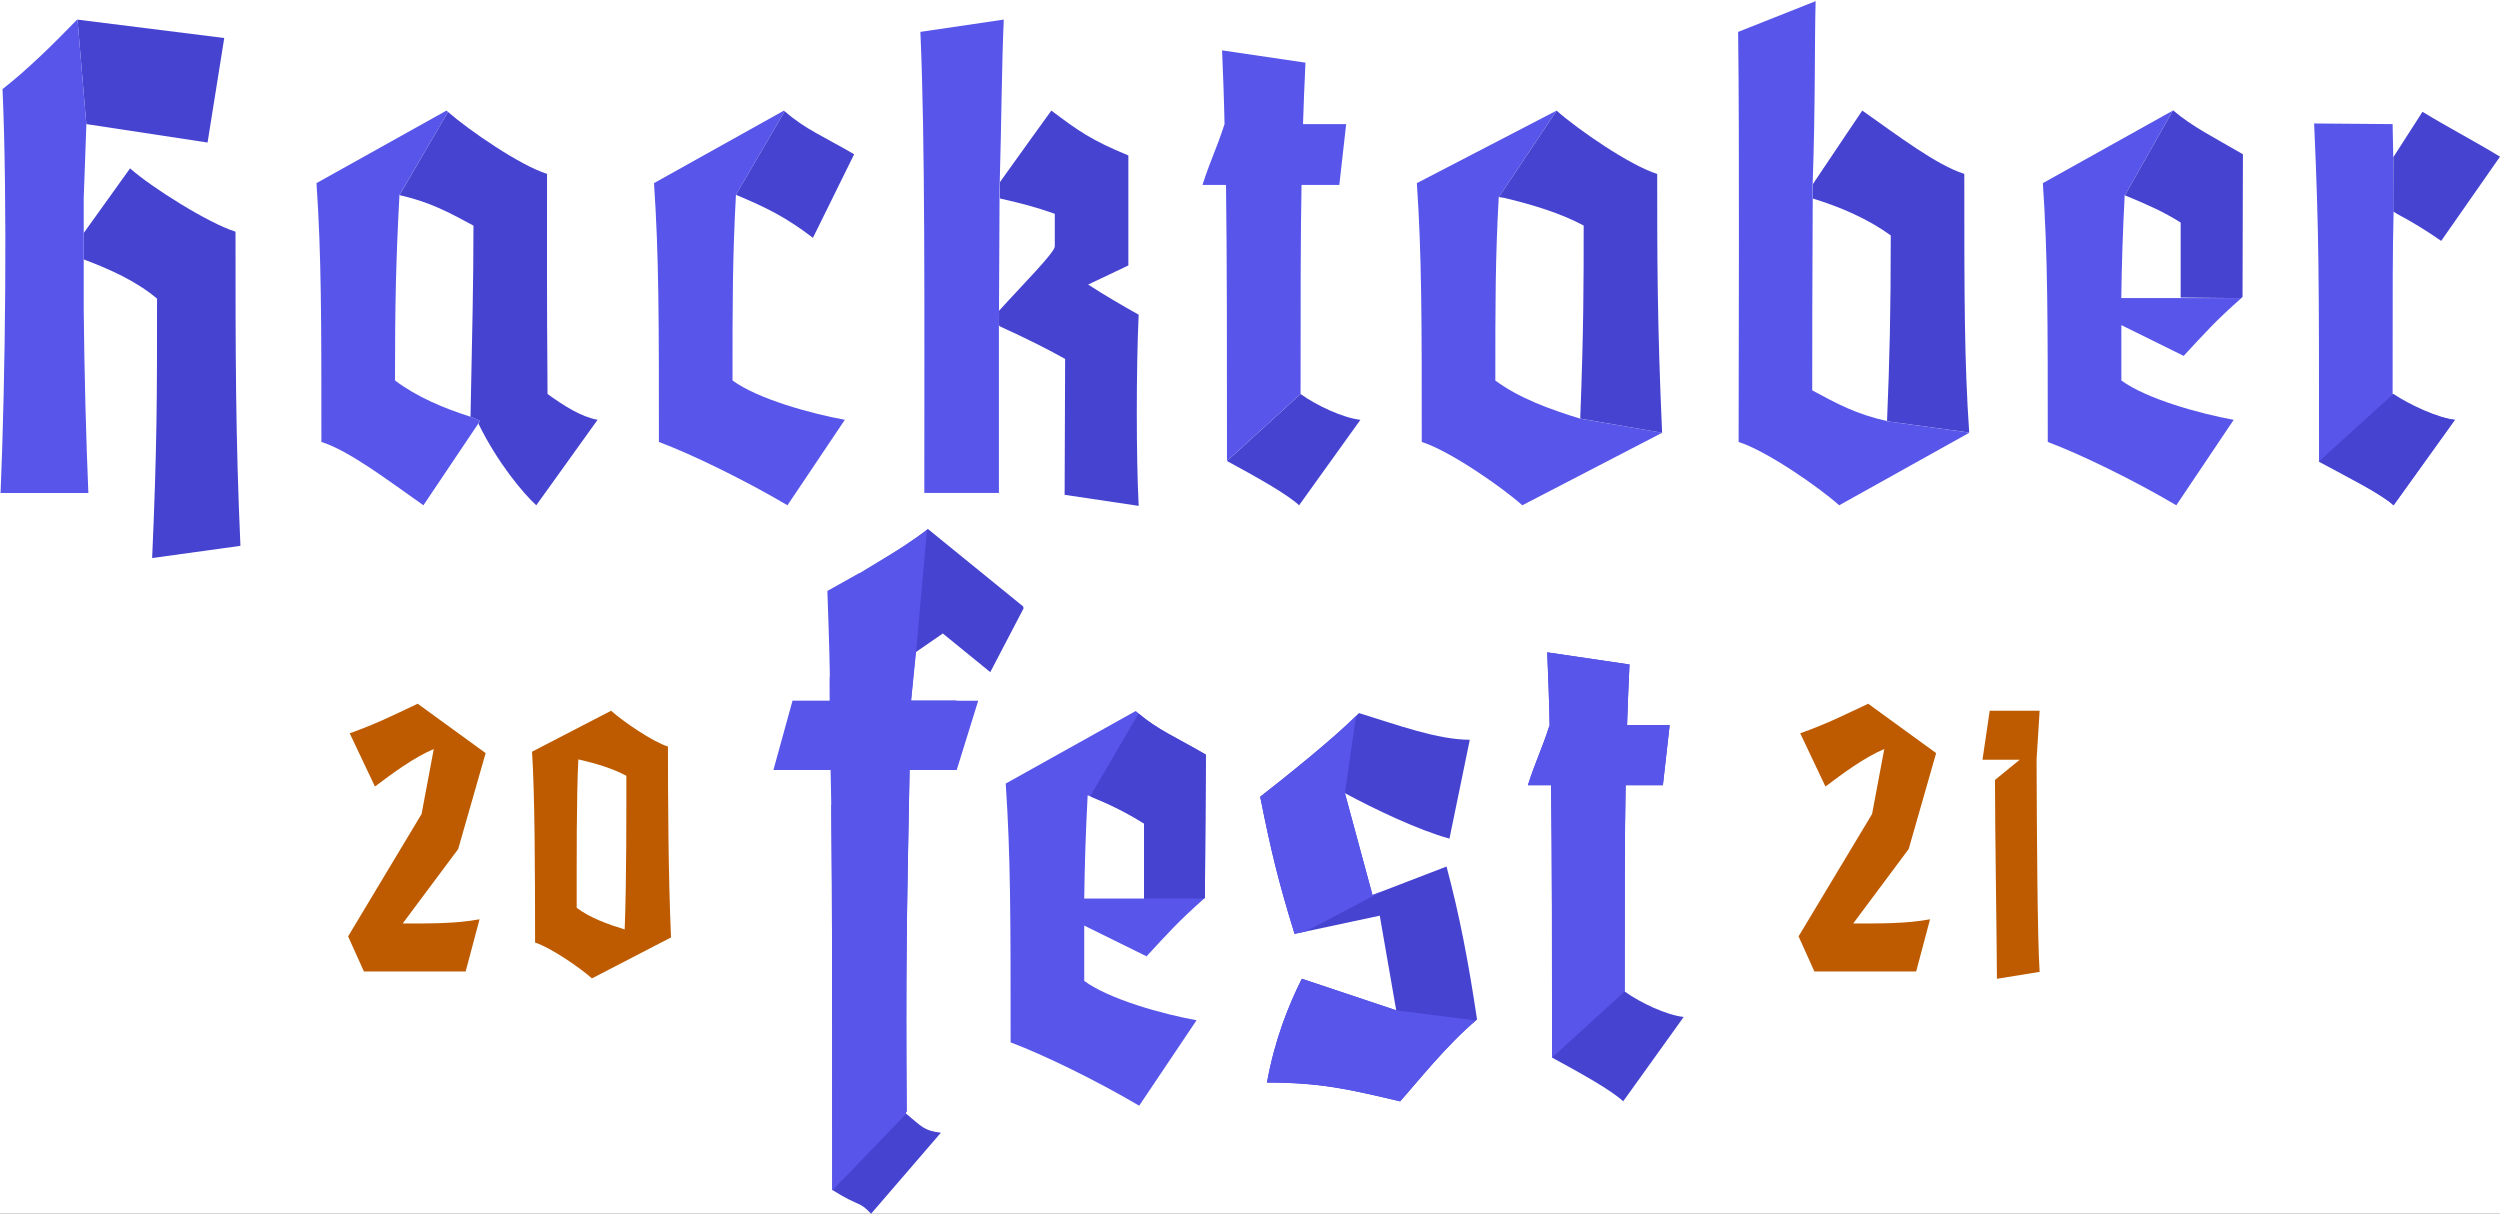 <svg width="379" height="184" viewBox="0 0 379 184" fill="none" xmlns="http://www.w3.org/2000/svg">
<rect x="0" y="0" width="379" height="184" fill="#333333" stroke="none"/>
<g clip-path="url(#clip0_1_2)">
<rect width="379" height="184" fill="white"/>
<path d="M362.816 23.763L362.72 18.814L350.822 18.719C351.565 35.496 351.565 41.554 351.565 69.887C356.024 72.311 360.935 74.827 362.869 76.597L372.165 63.642C369.562 63.363 365.174 61.5 362.72 59.729C362.72 43.044 362.72 37.827 362.869 32.141L362.816 23.763Z" fill="#5855EA"/>
<path d="M197.166 59.729L186.011 69.887C190.469 72.311 195.011 74.827 196.943 76.597L206.239 63.642C203.636 63.363 199.62 61.5 197.166 59.729Z" fill="#4643D1"/>
<path d="M111.565 29.531L118.961 16.858L118.854 16.763L99.146 27.761C99.891 38.758 99.891 48.171 99.891 67C104.873 68.862 112.904 72.776 119.378 76.597L128.079 63.642C122.948 62.711 114.843 60.474 111.049 57.678C111.049 45.748 111.049 39.13 111.57 29.529L111.565 29.531Z" fill="#5855EA"/>
<path d="M72.72 63.765L71.33 63.177C67.239 61.873 63.224 60.194 59.879 57.678C59.879 45.748 60.044 39.108 60.562 29.508H60.59L67.916 16.972L67.687 16.765L47.98 27.761C48.723 38.758 48.723 48.171 48.723 67C52.888 68.303 58.762 72.776 64.191 76.597C64.191 76.597 70.884 66.625 72.52 64.201L72.72 63.765Z" fill="#5855EA"/>
<path d="M251.975 65.611L239.554 63.467C235.02 62.069 230.335 60.391 226.692 57.688C226.692 45.851 226.692 39.234 227.212 29.821L227.263 29.831L235.987 16.765L214.795 27.764C215.538 38.76 215.538 48.173 215.538 67.002C219.701 68.306 227.659 73.805 230.782 76.599L251.975 65.611Z" fill="#5855EA"/>
<path d="M339.781 45.182H330.658H321.587C321.661 39.869 321.81 35.21 322.107 29.525L322.162 29.546L329.405 16.765L309.697 27.764C310.441 38.76 310.441 48.173 310.441 67.002C315.422 68.864 323.455 72.778 329.928 76.599L338.629 63.645C333.499 62.713 325.393 60.476 321.6 57.68V49.289L331.045 53.95C334.214 50.533 335.85 48.67 339.789 45.189" fill="#5855EA"/>
<path d="M13.099 18.814L31.466 21.608L33.996 5.764L11.75 2.976L13.094 18.899L13.099 18.814Z" fill="#4643D1"/>
<path d="M36.45 82.75C35.705 65.973 35.705 53.95 35.705 35.123C31.54 33.82 22.841 28.32 19.718 25.522C19.718 25.522 15.446 31.479 12.693 35.322V39.325C16.62 40.811 20.62 42.579 23.808 45.273C23.808 60.186 23.808 67.834 23.064 84.599L36.45 82.75Z" fill="#4643D1"/>
<path d="M351.519 69.982C355.958 72.391 360.932 74.84 362.862 76.605L372.158 63.651C369.699 63.386 365.341 61.393 362.831 59.718L351.519 69.982Z" fill="#4643D1"/>
<path d="M211.665 153.161L209.172 138.815L196.258 141.574C193.762 133.482 192.661 128.883 191.047 120.79C194.715 117.94 202.64 111.594 206.016 108.101C211.961 109.938 217.977 112.147 222.819 112.147L219.737 127.136C215.041 125.849 208.29 122.63 203.884 120.24L208.065 135.688L219.295 131.366C221.277 138.818 222.598 145.712 223.919 154.548C219.224 158.503 214.894 164.019 212.253 166.966C204.475 165.128 200.219 164.116 192.075 164.116C193.249 157.586 195.377 152.345 197.359 148.386L211.665 153.161Z" fill="#4643D1"/>
<path d="M246.664 109.934H253.121L252.094 119.041H246.444C246.297 126.768 246.297 135.318 246.297 150.309C248.72 152.056 252.682 153.896 255.249 154.171L246.078 166.954C244.17 165.207 239.693 162.723 235.29 160.33C235.29 143.226 235.29 130.259 235.145 119.039H231.623C232.944 114.993 233.604 113.981 234.925 109.932C234.853 106.163 234.706 102.481 234.559 98.896L247.032 100.736C246.887 104.141 246.738 107.084 246.664 109.934Z" fill="#4643D1"/>
<path d="M235.29 160.33C235.29 143.226 235.29 130.259 235.145 119.039H231.623C232.944 114.993 233.604 113.981 234.925 109.932C234.853 106.163 234.706 102.481 234.559 98.896L247.032 100.736C246.887 104.139 246.74 107.082 246.665 109.932H253.122L252.095 119.039H246.446C246.299 126.765 246.299 135.316 246.299 150.307" fill="#5855EA"/>
<path d="M197.926 141.214L209.459 135.15L208.07 135.684L203.889 120.235L205.577 108.537C202 112.101 194.568 118.058 191.044 120.786C192.658 128.879 193.759 133.478 196.254 141.57L197.926 141.214Z" fill="#5855EA"/>
<path d="M211.665 153.161L197.357 148.38C195.376 152.335 193.249 157.576 192.073 164.11C200.218 164.11 204.473 165.122 212.252 166.96C214.858 164.062 219.108 158.648 223.732 154.707L211.665 153.161Z" fill="#5855EA"/>
<path d="M182.812 114.405L182.661 136.121C178.647 139.664 177.01 141.529 173.813 144.977L164.369 140.316V148.705C168.167 151.501 176.259 153.738 181.398 154.67L172.697 167.624C166.228 163.803 158.196 159.89 153.21 158.025C153.21 139.19 153.21 129.783 152.467 118.787L172.175 107.79C175.301 110.584 178.199 111.704 182.812 114.405ZM173.44 136.214V124.845C170.763 123.168 168.309 121.947 164.889 120.558C164.592 126.242 164.443 130.907 164.369 136.214H173.44Z" fill="#5855EA"/>
<path d="M165.37 120.558L165.358 120.753C168.532 122.069 170.89 123.247 173.44 124.845V136.214H182.557L182.661 136.121L182.812 114.405C178.411 111.828 175.57 110.679 172.606 108.161L165.37 120.558Z" fill="#4643D1"/>
<path d="M137.339 168.548L137.445 168.47C137.298 147.06 137.445 139.582 137.885 116.703H141.853L145.013 106.206H138.106L138.967 97.278C143.449 95.495 146.984 92.525 150.361 91.897C150.216 91.79 141.286 85.004 139.38 81.962C137.468 83.955 130.908 86.58 126.5 89.313C126.72 94.666 126.941 100.332 127.089 106.209H127.016L123.856 116.706H127.383C127.424 118.539 127.464 120.296 127.502 121.999H126.024C126.172 134.976 126.172 160.616 126.172 180.398C130.637 183.164 130.124 181.978 132.058 184L142.64 171.718C140.034 171.396 139.796 170.827 137.339 168.807V168.548Z" fill="#4643D1"/>
<path d="M138.884 98.83L142.93 96.036L150.124 101.896L155.157 92.263C155.154 92.207 155.137 92 155.131 91.954L140.663 80.19C136.55 83.431 128.808 87.865 125.508 89.62L138.884 98.83Z" fill="#4643D1"/>
<path d="M138.125 106.23L138.884 98.727L140.536 80.306C139.181 81.725 133.317 85.001 130.322 86.921V86.85L125.43 89.59C125.578 93.742 125.728 98.002 125.803 102.357C125.755 102.424 125.753 103.996 125.773 106.221H120.148L117.251 116.728H125.92C125.973 119.74 126.02 122.026 126.02 122.026C126.169 135.016 126.169 160.68 126.169 180.481L137.352 168.88V168.622L137.458 168.544C137.311 147.114 137.458 139.628 137.899 116.728H145.037L148.297 106.23H138.125Z" fill="#5855EA"/>
<path d="M13.094 18.899L11.75 2.976H11.685C8.265 6.52 4.1 10.618 0.383 13.507C1.126 30.285 0.829 57.127 0.084 74.743H13.396C13.043 66.329 12.785 56.632 12.693 46.944V29.997L13.094 18.899Z" fill="#5855EA"/>
<path d="M151.537 28.622C151.838 17.86 151.868 9.678 152.171 2.968L139.53 4.831C140.273 21.596 140.126 46.397 140.126 74.732H151.435V49.57L151.537 28.622Z" fill="#5855EA"/>
<path d="M172.621 47.706C170.094 46.306 167.267 44.63 164.963 43.14L171.059 40.242V23.566C165.409 21.235 163.475 19.841 159.385 16.763C159.385 16.763 154.203 23.92 151.595 27.6L151.577 30.084C155.147 30.912 156.708 31.297 159.907 32.412V37.359C159.907 38.288 154.804 43.388 151.456 47.114L151.441 49.324L151.607 49.487C155.9 51.441 159.17 53.114 161.471 54.416C161.471 59.077 161.396 71.098 161.396 75.014L172.626 76.69C172.243 69.516 172.243 55.908 172.621 47.706Z" fill="#4643D1"/>
<path d="M111.565 29.531C116.25 31.487 119.226 32.979 123.24 36.055L129.488 23.388C124.93 20.716 122.045 19.59 118.961 16.864L111.565 29.531Z" fill="#4643D1"/>
<path d="M83.007 59.729C82.885 43.063 82.931 39.13 82.931 26.362C78.86 25.085 71.176 19.809 67.918 16.972L60.582 29.541L60.592 29.587C65.163 30.622 68.037 32.18 71.777 34.203C71.777 42.688 71.594 50.23 71.33 63.179L72.72 63.767L72.545 64.253C75.443 70.195 79.441 74.927 81.298 76.599L90.592 63.645C88.063 63.177 85.459 61.5 83.007 59.729Z" fill="#4643D1"/>
<path d="M186.011 69.887C186.011 52.553 186.011 39.41 185.864 28.039H182.293C183.631 23.939 184.301 22.914 185.639 18.814C185.565 14.991 185.416 11.264 185.267 7.637L197.909 9.5C197.762 12.948 197.612 15.931 197.537 18.814H204.08L203.04 28.039H197.314C197.166 35.869 197.166 44.537 197.166 59.729L186.011 69.887Z" fill="#5855EA"/>
<path d="M227.235 29.875L227.963 29.984C232.265 30.994 236.64 32.34 240.085 34.192C240.085 42.951 240.085 49.848 239.563 63.456L251.975 65.611C251.232 48.834 251.232 39.141 251.232 26.373C247.067 25.067 239.109 19.567 235.986 16.773L227.235 29.875Z" fill="#4643D1"/>
<path d="M274.796 27.942C275.228 15.96 275.076 6.255 275.25 0.176L263.5 4.837C263.723 21.602 263.574 54.233 263.574 67.004C267.739 68.308 275.697 73.807 278.82 76.601L298.531 65.611V65.582L286.072 63.866V63.831C281.41 62.796 278.516 61.223 274.735 59.178C274.735 54.625 274.735 42.589 274.809 30.1L274.796 27.942Z" fill="#5855EA"/>
<path d="M298.53 65.572C297.788 54.587 297.788 45.172 297.788 26.362C293.622 25.056 287.748 20.584 282.32 16.763C282.32 16.763 277.233 24.309 274.837 27.904V30.098C279.066 31.402 283.15 33.17 286.638 35.687C286.638 47.507 286.463 54.343 286.075 63.86L298.53 65.572Z" fill="#4643D1"/>
<path d="M322.125 29.618L322.601 29.806C325.777 31.123 328.039 32.133 330.589 33.739V45.11L339.776 45.197C339.812 45.164 339.941 45.033 339.969 45.002L340.027 23.388C335.626 20.809 332.397 19.249 329.433 16.721L322.125 29.618Z" fill="#4643D1"/>
<path d="M367.25 16.949L362.937 23.659L362.831 23.806V32.066L363.361 32.408C365.66 33.622 367.904 34.995 370.082 36.521L379 23.752C375.504 21.608 370.893 19.184 367.25 16.949Z" fill="#4643D1"/>
<path d="M52.773 141.955L63.91 123.402L65.761 113.546C62.607 114.916 59.578 117.183 56.843 119.238L53.017 111.166C56.885 109.796 59.535 108.475 63.32 106.685L73.623 114.171L69.46 128.717L61.05 139.997C65.001 139.997 69.039 140.049 72.699 139.364L70.595 147.27H55.169L52.773 141.955Z" fill="#BE5B00"/>
<path d="M101.262 113.178C101.262 120.399 101.304 132.633 101.726 142.115L89.74 148.324C87.973 146.743 83.472 143.632 81.118 142.895C81.118 132.246 81.076 120.177 80.655 113.958L92.641 107.749C94.406 109.33 98.907 112.439 101.262 113.178ZM94.702 140.902C94.996 133.206 94.953 122.56 94.953 117.605C92.894 116.497 90.243 115.707 87.679 115.121C87.385 120.602 87.426 130.934 87.426 137.627C89.487 139.163 92.136 140.121 94.702 140.902Z" fill="#BE5B00"/>
<path d="M272.662 141.955L283.807 123.402L285.657 113.546C282.503 114.916 279.476 117.183 276.739 119.238L272.913 111.166C276.782 109.796 279.431 108.475 283.216 106.685L293.519 114.171L289.356 128.717L280.945 139.997C284.899 139.997 288.937 140.049 292.595 139.364L290.492 147.27H275.06L272.662 141.955Z" fill="#BE5B00"/>
<path d="M302.733 148.386C302.733 144.275 302.437 125.352 302.437 118.238L306.181 115.179H300.545L301.639 107.749H309.208L308.745 115.127C308.788 126.67 308.873 142.272 309.208 147.332L302.733 148.386Z" fill="#BE5B00"/>
</g>
<defs>
<clipPath id="clip0_1_2">
<rect width="379" height="184" fill="white"/>
</clipPath>
</defs>
</svg>
